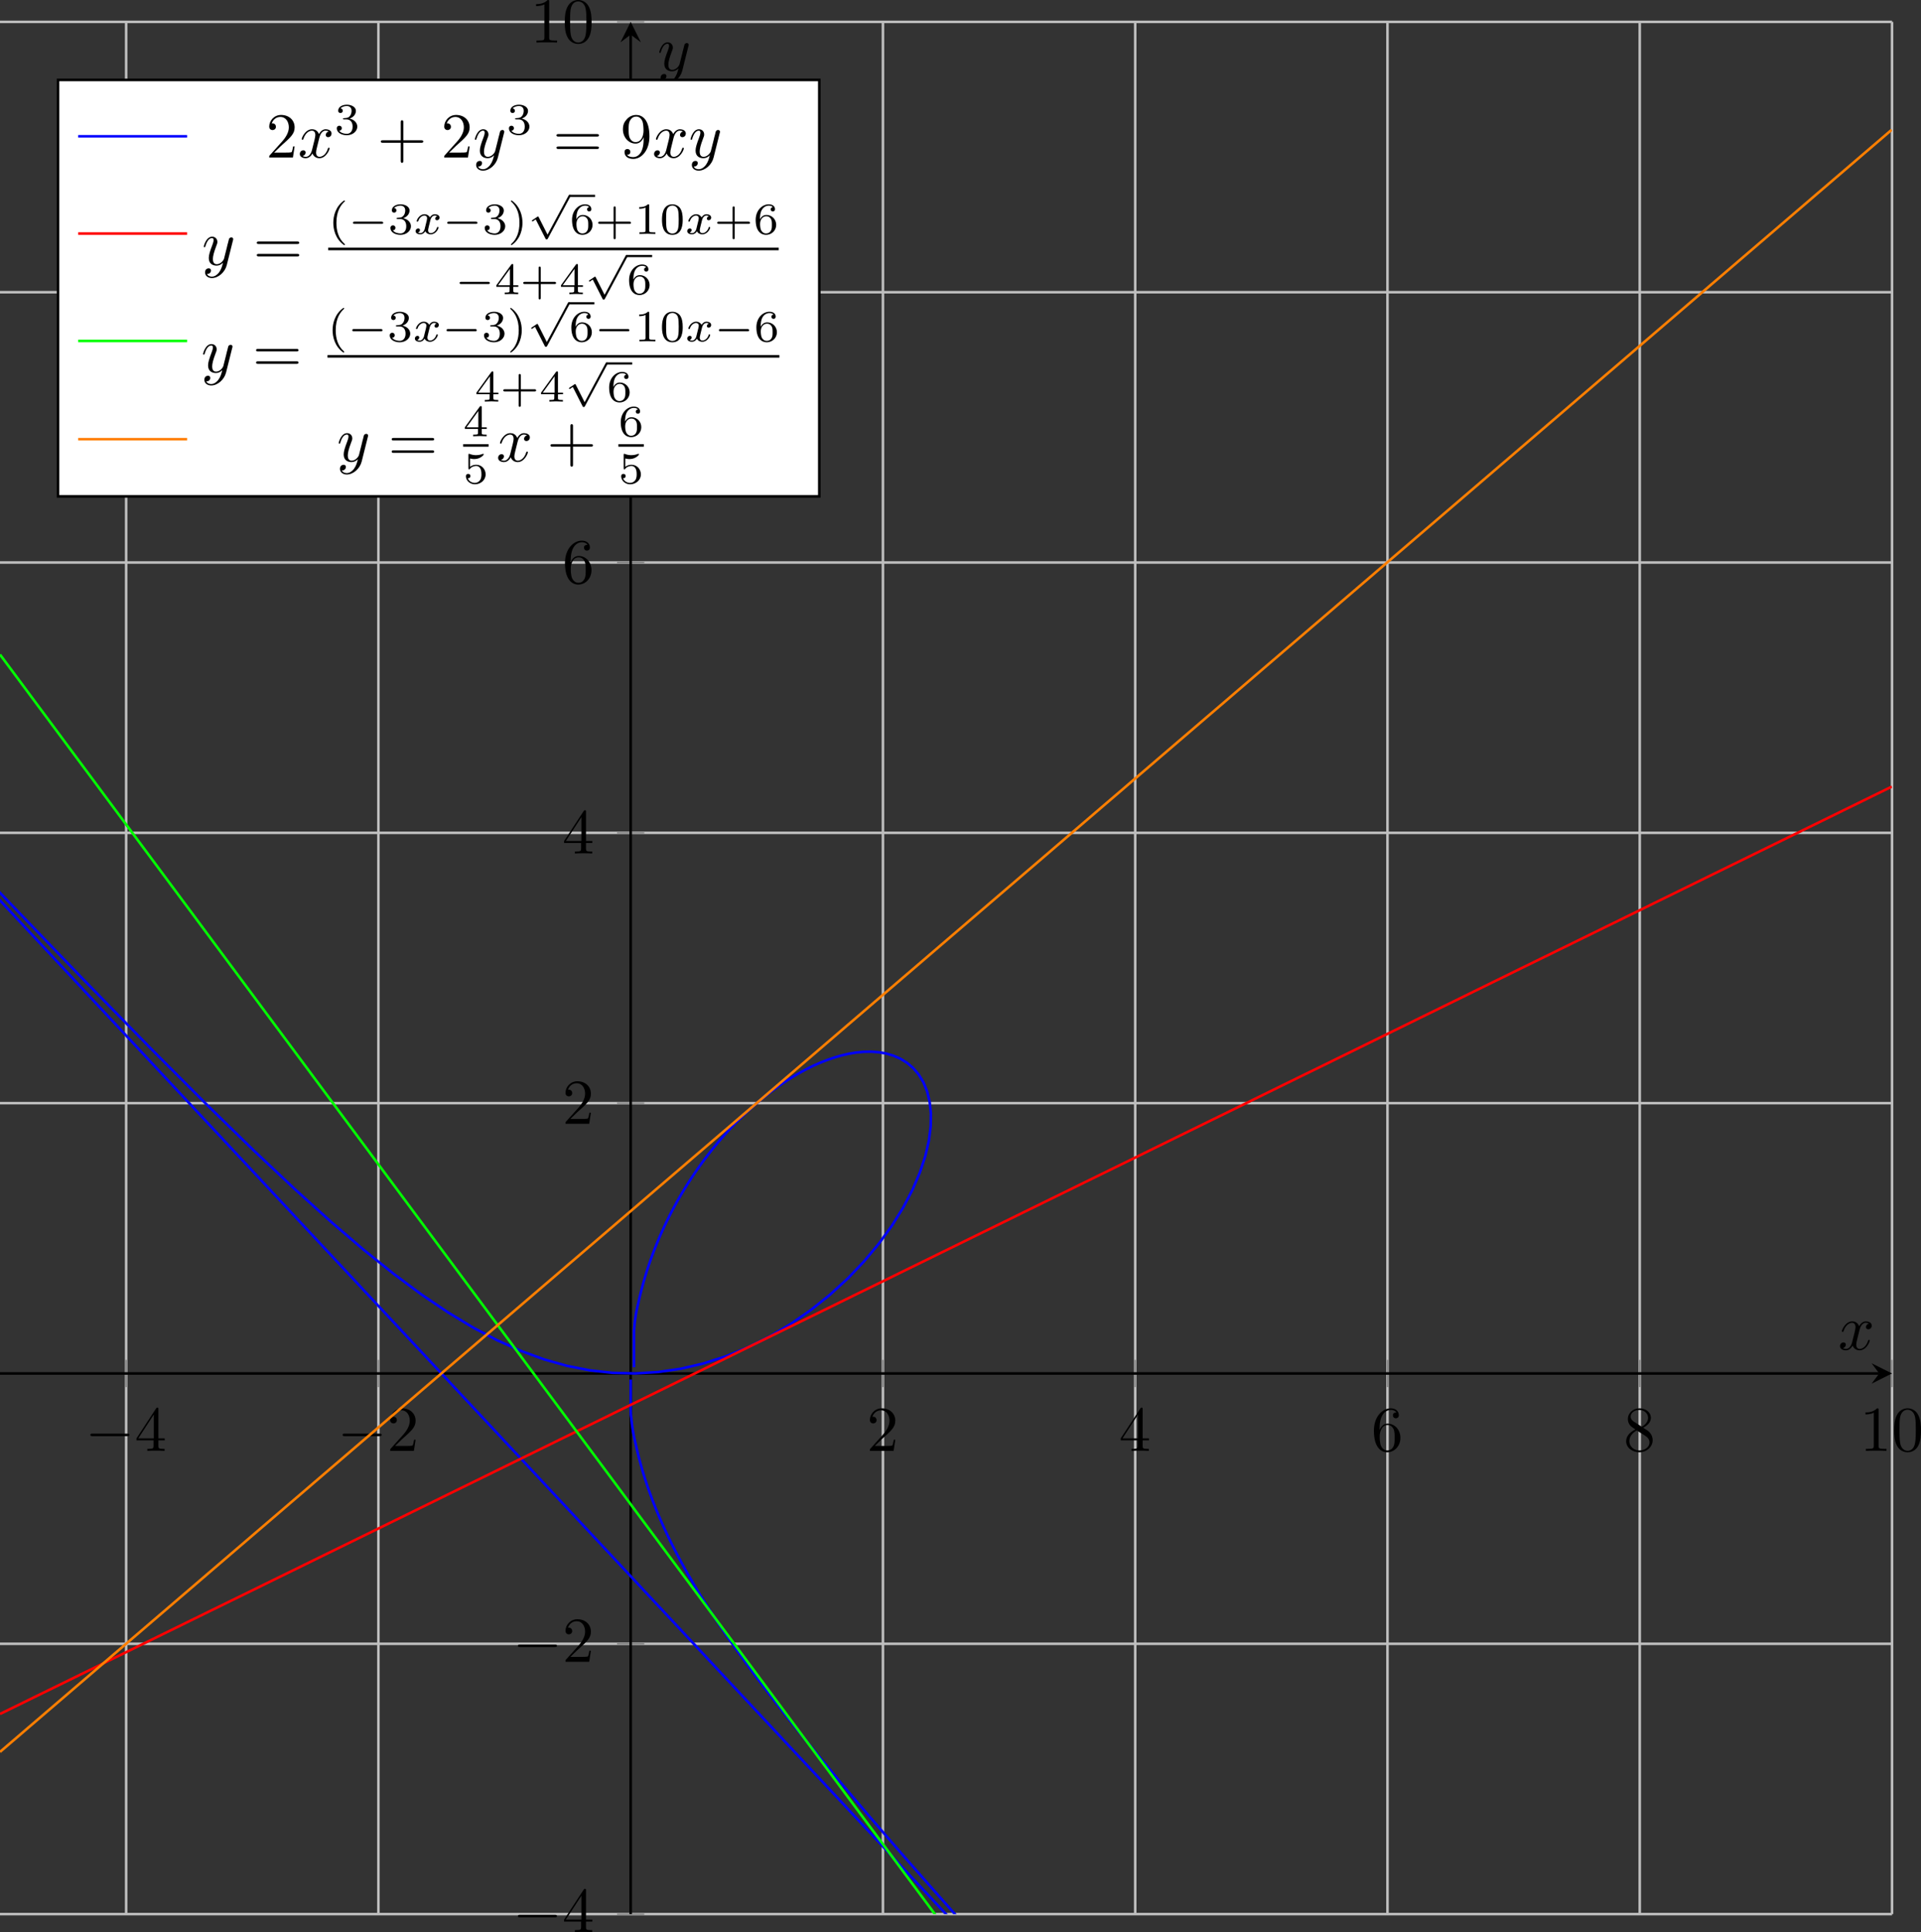 <?xml version="1.0" encoding="UTF-8" standalone="no"?>
<svg
   width="299.856pt"
   height="301.551pt"
   viewBox="0 0 299.856 301.551"
   version="1.1"
   id="svg125"
   xmlns:xlink="http://www.w3.org/1999/xlink"
   xmlns="http://www.w3.org/2000/svg"
   xmlns:svg="http://www.w3.org/2000/svg">
  <rect x="0" y="0" width="299.856" height="301.551" fill="#333333" stroke="none"/>
  <defs
     id="defs28">
    <g
       id="g24">
      <g
         id="glyph-0-0">
        <path
           d="m 6.562,-2.297 c 0.172,0 0.359,0 0.359,-0.203 0,-0.188 -0.188,-0.188 -0.359,-0.188 H 1.172 c -0.172,0 -0.344,0 -0.344,0.188 0,0.203 0.172,0.203 0.344,0.203 z m 0,0"
           id="path1" />
      </g>
      <g
         id="glyph-1-0">
        <path
           d="m 2.938,-1.641 v 0.859 c 0,0.359 -0.031,0.469 -0.766,0.469 H 1.969 V 0 C 2.375,-0.031 2.891,-0.031 3.312,-0.031 c 0.422,0 0.938,0 1.359,0.031 v -0.312 h -0.219 c -0.734,0 -0.75,-0.109 -0.75,-0.469 V -1.641 H 4.688 v -0.312 H 3.703 v -4.531 c 0,-0.203 0,-0.266 -0.172,-0.266 -0.078,0 -0.109,0 -0.188,0.125 l -3.062,4.672 v 0.312 z m 0.047,-0.312 H 0.562 l 2.422,-3.719 z m 0,0"
           id="path2" />
      </g>
      <g
         id="glyph-1-1">
        <path
           d="m 1.266,-0.766 1.062,-1.031 c 1.547,-1.375 2.141,-1.906 2.141,-2.906 0,-1.141 -0.891,-1.938 -2.109,-1.938 -1.125,0 -1.859,0.922 -1.859,1.812 0,0.547 0.5,0.547 0.531,0.547 0.172,0 0.516,-0.109 0.516,-0.531 0,-0.25 -0.188,-0.516 -0.531,-0.516 -0.078,0 -0.094,0 -0.125,0.016 0.219,-0.656 0.766,-1.016 1.344,-1.016 0.906,0 1.328,0.812 1.328,1.625 C 3.562,-3.906 3.078,-3.125 2.516,-2.5 l -1.906,2.125 C 0.5,-0.266 0.5,-0.234 0.5,0 H 4.203 L 4.469,-1.734 H 4.234 C 4.172,-1.438 4.109,-1 4,-0.844 3.938,-0.766 3.281,-0.766 3.062,-0.766 Z m 0,0"
           id="path3" />
      </g>
      <g
         id="glyph-1-2">
        <path
           d="m 1.312,-3.266 v -0.25 c 0,-2.516 1.234,-2.875 1.75,-2.875 0.234,0 0.656,0.062 0.875,0.406 -0.156,0 -0.547,0 -0.547,0.438 0,0.312 0.234,0.469 0.453,0.469 0.156,0 0.469,-0.094 0.469,-0.484 0,-0.594 -0.438,-1.078 -1.266,-1.078 -1.281,0 -2.625,1.281 -2.625,3.484 0,2.672 1.156,3.375 2.078,3.375 1.109,0 2.062,-0.938 2.062,-2.25 0,-1.266 -0.891,-2.219 -2,-2.219 -0.672,0 -1.047,0.5 -1.25,0.984 z M 2.5,-0.062 c -0.625,0 -0.922,-0.594 -0.984,-0.75 -0.188,-0.469 -0.188,-1.266 -0.188,-1.438 0,-0.781 0.328,-1.781 1.219,-1.781 0.172,0 0.625,0 0.938,0.625 0.172,0.359 0.172,0.875 0.172,1.359 0,0.484 0,0.984 -0.172,1.344 C 3.188,-0.109 2.734,-0.062 2.5,-0.062 Z m 0,0"
           id="path4" />
      </g>
      <g
         id="glyph-1-3">
        <path
           d="m 1.625,-4.562 c -0.453,-0.297 -0.5,-0.625 -0.5,-0.797 0,-0.609 0.656,-1.031 1.359,-1.031 0.719,0 1.359,0.516 1.359,1.234 0,0.578 -0.391,1.047 -0.984,1.391 z m 1.453,0.953 C 3.797,-3.984 4.281,-4.5 4.281,-5.156 c 0,-0.922 -0.875,-1.484 -1.781,-1.484 -1,0 -1.812,0.734 -1.812,1.672 0,0.172 0.016,0.625 0.438,1.094 0.109,0.109 0.484,0.359 0.734,0.531 C 1.281,-3.047 0.422,-2.5 0.422,-1.5 c 0,1.047 1.016,1.719 2.062,1.719 1.125,0 2.078,-0.828 2.078,-1.891 0,-0.359 -0.109,-0.812 -0.5,-1.234 C 3.875,-3.109 3.719,-3.203 3.078,-3.609 Z m -1,0.422 1.234,0.781 c 0.281,0.188 0.75,0.484 0.75,1.094 0,0.734 -0.75,1.25 -1.562,1.25 -0.859,0 -1.578,-0.609 -1.578,-1.438 0,-0.578 0.312,-1.219 1.156,-1.688 z m 0,0"
           id="path5" />
      </g>
      <g
         id="glyph-1-4">
        <path
           d="m 2.938,-6.375 c 0,-0.25 0,-0.266 -0.234,-0.266 C 2.078,-6 1.203,-6 0.891,-6 v 0.312 c 0.203,0 0.781,0 1.297,-0.266 v 5.172 c 0,0.359 -0.031,0.469 -0.922,0.469 h -0.312 V 0 c 0.344,-0.031 1.203,-0.031 1.609,-0.031 0.391,0 1.266,0 1.609,0.031 v -0.312 h -0.312 c -0.906,0 -0.922,-0.109 -0.922,-0.469 z m 0,0"
           id="path6" />
      </g>
      <g
         id="glyph-1-5">
        <path
           d="m 4.578,-3.188 c 0,-0.797 -0.047,-1.594 -0.391,-2.328 -0.453,-0.969 -1.281,-1.125 -1.688,-1.125 -0.609,0 -1.328,0.266 -1.75,1.188 -0.312,0.688 -0.359,1.469 -0.359,2.266 0,0.75 0.031,1.641 0.453,2.406 0.422,0.797 1.156,1 1.641,1 0.531,0 1.297,-0.203 1.734,-1.156 0.312,-0.688 0.359,-1.469 0.359,-2.25 z M 2.484,0 C 2.094,0 1.5,-0.25 1.328,-1.203 1.219,-1.797 1.219,-2.719 1.219,-3.312 c 0,-0.641 0,-1.297 0.078,-1.828 0.188,-1.188 0.938,-1.281 1.188,-1.281 0.328,0 0.984,0.188 1.172,1.172 0.109,0.562 0.109,1.312 0.109,1.938 0,0.75 0,1.422 -0.109,2.062 C 3.5,-0.297 2.938,0 2.484,0 Z m 0,0"
           id="path7" />
      </g>
      <g
         id="glyph-1-6">
        <path
           d="m 4.078,-2.297 h 2.781 C 7,-2.297 7.188,-2.297 7.188,-2.5 7.188,-2.688 7,-2.688 6.859,-2.688 h -2.781 v -2.797 c 0,-0.141 0,-0.328 -0.203,-0.328 -0.203,0 -0.203,0.188 -0.203,0.328 V -2.688 h -2.781 c -0.141,0 -0.328,0 -0.328,0.188 0,0.203 0.188,0.203 0.328,0.203 h 2.781 V 0.5 c 0,0.141 0,0.328 0.203,0.328 0.203,0 0.203,-0.188 0.203,-0.328 z m 0,0"
           id="path8" />
      </g>
      <g
         id="glyph-1-7">
        <path
           d="m 6.844,-3.266 c 0.156,0 0.344,0 0.344,-0.188 C 7.188,-3.656 7,-3.656 6.859,-3.656 h -5.969 c -0.141,0 -0.328,0 -0.328,0.203 0,0.188 0.188,0.188 0.328,0.188 z m 0.016,1.938 c 0.141,0 0.328,0 0.328,-0.203 0,-0.188 -0.188,-0.188 -0.344,-0.188 H 0.891 c -0.141,0 -0.328,0 -0.328,0.188 0,0.203 0.188,0.203 0.328,0.203 z m 0,0"
           id="path9" />
      </g>
      <g
         id="glyph-1-8">
        <path
           d="m 3.656,-3.172 v 0.328 c 0,2.328 -1.031,2.781 -1.609,2.781 -0.172,0 -0.719,-0.016 -0.984,-0.359 0.438,0 0.516,-0.281 0.516,-0.453 0,-0.312 -0.234,-0.453 -0.453,-0.453 -0.156,0 -0.453,0.078 -0.453,0.469 0,0.672 0.531,1.078 1.375,1.078 1.297,0 2.516,-1.359 2.516,-3.5 0,-2.688 -1.156,-3.359 -2.047,-3.359 -0.547,0 -1.031,0.188 -1.453,0.625 -0.422,0.453 -0.641,0.875 -0.641,1.625 0,1.234 0.875,2.219 1.984,2.219 0.609,0 1.016,-0.422 1.25,-1 z M 2.422,-2.406 c -0.156,0 -0.625,0 -0.922,-0.625 -0.188,-0.375 -0.188,-0.859 -0.188,-1.359 0,-0.531 0,-1 0.219,-1.375 0.266,-0.5 0.641,-0.625 0.984,-0.625 0.469,0 0.797,0.344 0.969,0.781 0.109,0.328 0.156,0.953 0.156,1.406 0,0.828 -0.344,1.797 -1.219,1.797 z m 0,0"
           id="path10" />
      </g>
      <g
         id="glyph-2-0">
        <path
           d="M 3.328,-3.016 C 3.391,-3.266 3.625,-4.188 4.312,-4.188 c 0.047,0 0.297,0 0.5,0.125 C 4.531,-4 4.344,-3.766 4.344,-3.516 c 0,0.156 0.109,0.344 0.375,0.344 0.219,0 0.531,-0.172 0.531,-0.578 0,-0.516 -0.578,-0.656 -0.922,-0.656 -0.578,0 -0.922,0.531 -1.047,0.75 -0.25,-0.656 -0.781,-0.75 -1.078,-0.75 -1.031,0 -1.609,1.281 -1.609,1.531 0,0.109 0.109,0.109 0.125,0.109 0.078,0 0.109,-0.031 0.125,-0.109 0.344,-1.062 1,-1.312 1.344,-1.312 0.188,0 0.531,0.094 0.531,0.672 0,0.312 -0.172,0.969 -0.531,2.375 -0.156,0.609 -0.516,1.031 -0.953,1.031 -0.062,0 -0.281,0 -0.5,-0.125 0.25,-0.062 0.469,-0.266 0.469,-0.547 0,-0.266 -0.219,-0.344 -0.359,-0.344 -0.312,0 -0.547,0.25 -0.547,0.578 0,0.453 0.484,0.656 0.922,0.656 0.672,0 1.031,-0.703 1.047,-0.75 0.125,0.359 0.484,0.75 1.078,0.75 1.031,0 1.594,-1.281 1.594,-1.531 0,-0.109 -0.078,-0.109 -0.109,-0.109 -0.094,0 -0.109,0.047 -0.141,0.109 -0.328,1.078 -1,1.312 -1.312,1.312 -0.391,0 -0.547,-0.312 -0.547,-0.656 0,-0.219 0.047,-0.438 0.156,-0.875 z m 0,0"
           id="path11" />
      </g>
      <g
         id="glyph-2-1">
        <path
           d="m 4.844,-3.797 c 0.047,-0.141 0.047,-0.156 0.047,-0.234 0,-0.172 -0.141,-0.266 -0.297,-0.266 -0.094,0 -0.25,0.062 -0.344,0.203 -0.016,0.062 -0.109,0.359 -0.141,0.547 -0.078,0.25 -0.141,0.531 -0.203,0.797 l -0.453,1.797 c -0.031,0.141 -0.469,0.844 -1.125,0.844 -0.5,0 -0.609,-0.438 -0.609,-0.812 C 1.719,-1.375 1.891,-2 2.219,-2.875 2.375,-3.281 2.422,-3.391 2.422,-3.594 c 0,-0.438 -0.312,-0.812 -0.812,-0.812 -0.953,0 -1.312,1.453 -1.312,1.531 0,0.109 0.094,0.109 0.109,0.109 0.109,0 0.109,-0.031 0.156,-0.188 0.281,-0.938 0.672,-1.234 1.016,-1.234 0.078,0 0.25,0 0.25,0.312 0,0.25 -0.109,0.516 -0.172,0.703 -0.406,1.062 -0.578,1.625 -0.578,2.094 0,0.891 0.625,1.188 1.219,1.188 0.391,0 0.719,-0.172 1,-0.453 -0.125,0.516 -0.25,1.016 -0.641,1.547 -0.266,0.328 -0.641,0.625 -1.094,0.625 -0.141,0 -0.594,-0.031 -0.766,-0.422 0.156,0 0.297,0 0.422,-0.125 C 1.328,1.203 1.422,1.062 1.422,0.875 1.422,0.562 1.156,0.531 1.062,0.531 0.828,0.531 0.5,0.688 0.5,1.172 c 0,0.5 0.438,0.875 1.062,0.875 1.016,0 2.047,-0.906 2.328,-2.031 z m 0,0"
           id="path12" />
      </g>
      <g
         id="glyph-3-0">
        <path
           d="m 1.906,-2.328 c 0.547,0 0.938,0.375 0.938,1.125 0,0.859 -0.516,1.125 -0.906,1.125 -0.281,0 -0.906,-0.078 -1.188,-0.5 0.328,0 0.406,-0.234 0.406,-0.391 0,-0.219 -0.172,-0.375 -0.391,-0.375 -0.188,0 -0.391,0.125 -0.391,0.406 0,0.656 0.719,1.078 1.562,1.078 0.969,0 1.641,-0.656 1.641,-1.344 0,-0.547 -0.438,-1.094 -1.203,-1.25 0.719,-0.266 0.984,-0.781 0.984,-1.219 0,-0.547 -0.625,-0.953 -1.406,-0.953 -0.766,0 -1.359,0.375 -1.359,0.938 0,0.234 0.156,0.359 0.359,0.359 0.219,0 0.359,-0.156 0.359,-0.344 0,-0.203 -0.141,-0.359 -0.359,-0.375 0.25,-0.297 0.719,-0.375 0.984,-0.375 0.312,0 0.75,0.156 0.75,0.75 0,0.297 -0.094,0.625 -0.281,0.828 -0.219,0.266 -0.422,0.281 -0.766,0.312 -0.172,0.016 -0.188,0.016 -0.219,0.016 -0.016,0 -0.078,0.016 -0.078,0.094 0,0.094 0.062,0.094 0.188,0.094 z m 0,0"
           id="path13" />
      </g>
      <g
         id="glyph-3-1">
        <path
           d="M 2.469,-5.219 C 1.156,-4.297 0.797,-2.812 0.797,-1.75 c 0,0.984 0.297,2.516 1.672,3.484 0.062,0 0.141,0 0.141,-0.078 0,-0.047 -0.016,-0.062 -0.062,-0.109 C 1.609,0.703 1.281,-0.469 1.281,-1.734 1.281,-3.625 2,-4.547 2.562,-5.062 2.594,-5.094 2.609,-5.109 2.609,-5.141 2.609,-5.219 2.531,-5.219 2.469,-5.219 Z m 0,0"
           id="path14" />
      </g>
      <g
         id="glyph-3-2">
        <path
           d="m 0.625,-5.219 c -0.047,0 -0.125,0 -0.125,0.078 0,0.031 0.016,0.047 0.062,0.109 0.594,0.547 1.266,1.484 1.266,3.281 0,1.453 -0.453,2.562 -1.203,3.234 -0.125,0.125 -0.125,0.125 -0.125,0.172 0,0.031 0.016,0.078 0.078,0.078 0.094,0 0.75,-0.453 1.219,-1.328 0.297,-0.578 0.5,-1.328 0.5,-2.141 C 2.297,-2.719 2,-4.25 0.625,-5.219 Z m 0,0"
           id="path15" />
      </g>
      <g
         id="glyph-3-3">
        <path
           d="m 1.047,-2.281 c 0,-0.562 0.047,-1.078 0.312,-1.516 0.234,-0.375 0.609,-0.625 1.062,-0.625 0.203,0 0.484,0.047 0.625,0.234 C 2.875,-4.172 2.719,-4.047 2.719,-3.844 c 0,0.172 0.125,0.328 0.328,0.328 0.219,0 0.344,-0.141 0.344,-0.344 0,-0.406 -0.297,-0.766 -0.984,-0.766 -1,0 -2.031,0.922 -2.031,2.422 0,1.797 0.844,2.344 1.625,2.344 0.844,0 1.578,-0.656 1.578,-1.562 0,-0.891 -0.703,-1.547 -1.516,-1.547 -0.562,0 -0.859,0.375 -1.016,0.688 z M 2,-0.078 c -0.359,0 -0.625,-0.203 -0.781,-0.516 C 1.125,-0.797 1.062,-1.156 1.062,-1.562 c 0,-0.688 0.406,-1.203 0.969,-1.203 0.312,0 0.531,0.125 0.703,0.375 0.172,0.266 0.172,0.562 0.172,0.969 0,0.391 0,0.688 -0.188,0.969 -0.156,0.234 -0.391,0.375 -0.719,0.375 z m 0,0"
           id="path16" />
      </g>
      <g
         id="glyph-3-4">
        <path
           d="m 3.219,-1.578 h 2.141 c 0.094,0 0.25,0 0.25,-0.156 0,-0.188 -0.156,-0.188 -0.25,-0.188 H 3.219 V -4.062 c 0,-0.078 0,-0.25 -0.156,-0.25 -0.172,0 -0.172,0.156 -0.172,0.25 v 2.141 H 0.75 c -0.094,0 -0.266,0 -0.266,0.172 0,0.172 0.156,0.172 0.266,0.172 H 2.891 V 0.562 c 0,0.094 0,0.266 0.156,0.266 0.172,0 0.172,-0.172 0.172,-0.266 z m 0,0"
           id="path17" />
      </g>
      <g
         id="glyph-3-5">
        <path
           d="m 2.328,-4.438 c 0,-0.188 0,-0.188 -0.203,-0.188 -0.453,0.438 -1.078,0.438 -1.359,0.438 v 0.25 c 0.156,0 0.625,0 1,-0.188 v 3.547 c 0,0.234 0,0.328 -0.688,0.328 H 0.812 V 0 c 0.125,0 0.984,-0.031 1.234,-0.031 0.219,0 1.094,0.031 1.25,0.031 V -0.25 H 3.031 c -0.703,0 -0.703,-0.094 -0.703,-0.328 z m 0,0"
           id="path18" />
      </g>
      <g
         id="glyph-3-6">
        <path
           d="M 3.594,-2.219 C 3.594,-2.984 3.5,-3.547 3.188,-4.031 2.969,-4.344 2.531,-4.625 1.984,-4.625 c -1.625,0 -1.625,1.906 -1.625,2.406 0,0.5 0,2.359 1.625,2.359 1.609,0 1.609,-1.859 1.609,-2.359 z M 1.984,-0.062 c -0.328,0 -0.75,-0.188 -0.891,-0.75 C 1,-1.219 1,-1.797 1,-2.312 1,-2.828 1,-3.359 1.094,-3.734 1.25,-4.281 1.688,-4.438 1.984,-4.438 c 0.375,0 0.734,0.234 0.859,0.641 0.109,0.375 0.125,0.875 0.125,1.484 0,0.516 0,1.031 -0.094,1.469 -0.141,0.641 -0.609,0.781 -0.891,0.781 z m 0,0"
           id="path19" />
      </g>
      <g
         id="glyph-3-7">
        <path
           d="m 3.688,-1.141 v -0.25 H 2.906 V -4.5 c 0,-0.141 0,-0.203 -0.141,-0.203 -0.094,0 -0.125,0 -0.188,0.109 l -2.312,3.203 v 0.25 h 2.062 v 0.562 c 0,0.25 0,0.328 -0.578,0.328 H 1.562 V 0 C 1.922,-0.016 2.359,-0.031 2.609,-0.031 2.875,-0.031 3.312,-0.016 3.672,0 v -0.25 h -0.188 C 2.906,-0.25 2.906,-0.328 2.906,-0.578 v -0.562 z M 2.375,-3.938 v 2.547 H 0.531 Z m 0,0"
           id="path20" />
      </g>
      <g
         id="glyph-3-8">
        <path
           d="m 1.078,-3.891 c 0.359,0.094 0.562,0.094 0.672,0.094 0.922,0 1.469,-0.625 1.469,-0.734 0,-0.078 -0.047,-0.094 -0.078,-0.094 -0.016,0 -0.031,0 -0.062,0.016 -0.172,0.062 -0.531,0.203 -1.047,0.203 -0.203,0 -0.562,-0.016 -1.016,-0.188 C 0.938,-4.625 0.922,-4.625 0.922,-4.625 c -0.094,0 -0.094,0.078 -0.094,0.188 v 2.047 c 0,0.125 0,0.203 0.109,0.203 0.062,0 0.078,0 0.141,-0.094 0.297,-0.375 0.734,-0.438 0.969,-0.438 0.422,0 0.609,0.328 0.641,0.391 0.125,0.234 0.172,0.5 0.172,0.906 0,0.203 0,0.609 -0.219,0.922 -0.172,0.25 -0.469,0.422 -0.812,0.422 -0.453,0 -0.922,-0.25 -1.094,-0.719 0.266,0.016 0.406,-0.156 0.406,-0.344 0,-0.297 -0.266,-0.344 -0.359,-0.344 0,0 -0.344,0 -0.344,0.375 0,0.625 0.578,1.25 1.406,1.25 0.891,0 1.672,-0.656 1.672,-1.547 0,-0.781 -0.594,-1.5 -1.453,-1.5 -0.312,0 -0.672,0.062 -0.984,0.328 z m 0,0"
           id="path21" />
      </g>
      <g
         id="glyph-4-0">
        <path
           d="m 5.188,-1.578 c 0.109,0 0.281,0 0.281,-0.156 0,-0.188 -0.172,-0.188 -0.281,-0.188 H 1.031 c -0.109,0 -0.281,0 -0.281,0.172 0,0.172 0.156,0.172 0.281,0.172 z m 0,0"
           id="path22" />
      </g>
      <g
         id="glyph-4-1">
        <path
           d="M 3.094,5.875 1.719,3.156 C 1.688,3.094 1.672,3.047 1.609,3.047 c -0.031,0 -0.047,0 -0.109,0.047 l -0.75,0.5 C 0.656,3.656 0.656,3.688 0.656,3.719 0.656,3.75 0.688,3.812 0.75,3.812 c 0.031,0 0.047,0 0.141,-0.062 C 0.969,3.688 1.156,3.547 1.25,3.5 L 2.781,6.516 C 2.828,6.609 2.844,6.625 2.938,6.625 3,6.625 3.078,6.625 3.141,6.5 l 3.5,-6.531 c 0.062,-0.094 0.062,-0.094 0.062,-0.141 0,-0.109 -0.094,-0.172 -0.172,-0.172 -0.094,0 -0.141,0.062 -0.172,0.156 z m 0,0"
           id="path23" />
      </g>
      <g
         id="glyph-5-0">
        <path
           d="M 1.734,-0.734 C 1.672,-0.5 1.438,-0.125 1.078,-0.125 c -0.016,0 -0.234,0 -0.375,-0.094 0.281,-0.094 0.312,-0.344 0.312,-0.391 0,-0.156 -0.125,-0.25 -0.281,-0.25 -0.203,0 -0.406,0.156 -0.406,0.422 0,0.344 0.391,0.5 0.734,0.5 0.328,0 0.609,-0.188 0.781,-0.484 C 2.016,-0.062 2.391,0.062 2.672,0.062 c 0.812,0 1.234,-0.859 1.234,-1.062 0,-0.094 -0.094,-0.094 -0.109,-0.094 -0.109,0 -0.109,0.047 -0.141,0.125 -0.141,0.484 -0.562,0.844 -0.953,0.844 -0.281,0 -0.422,-0.188 -0.422,-0.453 0,-0.188 0.172,-0.812 0.359,-1.594 C 2.781,-2.703 3.094,-2.875 3.328,-2.875 c 0.016,0 0.219,0 0.375,0.094 -0.219,0.062 -0.312,0.266 -0.312,0.391 0,0.141 0.125,0.25 0.281,0.25 0.156,0 0.391,-0.125 0.391,-0.422 0,-0.391 -0.453,-0.516 -0.719,-0.516 -0.359,0 -0.641,0.234 -0.781,0.5 -0.125,-0.281 -0.453,-0.5 -0.844,-0.5 C 0.938,-3.078 0.5,-2.219 0.5,-2 c 0,0.078 0.094,0.078 0.109,0.078 0.094,0 0.094,-0.016 0.141,-0.109 C 0.922,-2.578 1.359,-2.875 1.703,-2.875 1.938,-2.875 2.125,-2.75 2.125,-2.422 2.125,-2.281 2.031,-1.938 1.969,-1.688 Z m 0,0"
           id="path24" />
      </g>
    </g>
    <clipPath
       id="clip-0">
      <path
         clip-rule="nonzero"
         d="M 0.246,6.516 H 295.578 V 301.844 H 0.246 Z m 0,0"
         id="path25" />
    </clipPath>
    <clipPath
       id="clip-1">
      <path
         clip-rule="nonzero"
         d="M 0.246,120 H 295.578 V 277 H 0.246 Z m 0,0"
         id="path26" />
    </clipPath>
    <clipPath
       id="clip-2">
      <path
         clip-rule="nonzero"
         d="M 0.246,99 H 295.578 V 301.844 H 0.246 Z m 0,0"
         id="path27" />
    </clipPath>
    <clipPath
       id="clip-3">
      <path
         clip-rule="nonzero"
         d="M 0.246,17 H 295.578 V 283 H 0.246 Z m 0,0"
         id="path28" />
    </clipPath>
  </defs>
  <path
     fill="none"
     stroke-width="0.399"
     stroke-linecap="butt"
     stroke-linejoin="miter"
     stroke="#bfbfbf"
     stroke-opacity="1"
     stroke-miterlimit="10"
     d="M 19.691,298.743 V 3.415 m 39.375,295.328 V 3.415 M 137.82,298.743 V 3.415 M 177.199,298.743 V 3.415 M 216.578,298.743 V 3.415 m 39.375,295.328 V 3.415 M 295.332,298.743 V 3.415"
     id="path29" />
  <path
     fill="none"
     stroke-width="0.399"
     stroke-linecap="butt"
     stroke-linejoin="miter"
     stroke="#bfbfbf"
     stroke-opacity="1"
     stroke-miterlimit="10"
     d="M 5.9999993e-6,298.743 H 295.332 M 5.9999993e-6,256.556 H 295.332 M 5.9999993e-6,172.173 H 295.332 M 5.9999993e-6,129.986 H 295.332 M 5.9999993e-6,87.794 H 295.332 M 5.9999993e-6,45.607 H 295.332 M 5.9999993e-6,3.415 H 295.332"
     id="path30" />
  <path
     fill="none"
     stroke-width="0.199"
     stroke-linecap="butt"
     stroke-linejoin="miter"
     stroke="#7f7f7f"
     stroke-opacity="1"
     stroke-miterlimit="10"
     d="m 19.691,216.489 v -4.25 m 39.375,4.25 v -4.25 m 78.754,4.25 v -4.25 m 39.379,4.25 v -4.25 m 39.379,4.25 v -4.25 m 39.375,4.25 v -4.25 m 39.379,4.25 v -4.25"
     id="path31" />
  <path
     fill="none"
     stroke-width="0.199"
     stroke-linecap="butt"
     stroke-linejoin="miter"
     stroke="#7f7f7f"
     stroke-opacity="1"
     stroke-miterlimit="10"
     d="m 96.32,298.743 h 4.25 m -4.25,-42.188 h 4.25 m -4.25,-84.383 h 4.25 m -4.25,-42.188 h 4.25 M 96.32,87.794 h 4.25 m -4.25,-42.188 h 4.25 M 96.32,3.415 h 4.25"
     id="path32" />
  <path
     fill="none"
     stroke-width="0.399"
     stroke-linecap="butt"
     stroke-linejoin="miter"
     stroke="#000000"
     stroke-opacity="1"
     stroke-miterlimit="10"
     d="M 5.9999993e-6,214.364 H 293.34"
     id="path33" />
  <path
     fill-rule="nonzero"
     fill="#000000"
     fill-opacity="1"
     d="m 295.332,214.364 -3.188,-1.594 1.195,1.594 -1.195,1.594"
     id="path34" />
  <path
     fill="none"
     stroke-width="0.399"
     stroke-linecap="butt"
     stroke-linejoin="miter"
     stroke="#000000"
     stroke-opacity="1"
     stroke-miterlimit="10"
     d="M 98.445,298.743 V 5.407"
     id="path35" />
  <path
     fill-rule="nonzero"
     fill="#000000"
     fill-opacity="1"
     d="m 98.445,3.415 -1.594,3.188 1.594,-1.195 1.594,1.195"
     id="path36" />
  <g
     fill="#000000"
     fill-opacity="1"
     id="g36"
     transform="translate(-0.246,-3.1)">
    <use
       xlink:href="#glyph-0-0"
       x="13.523"
       y="229.542"
       id="use36" />
  </g>
  <g
     fill="#000000"
     fill-opacity="1"
     id="g37"
     transform="translate(-0.246,-3.1)">
    <use
       xlink:href="#glyph-1-0"
       x="21.271"
       y="229.542"
       id="use37" />
  </g>
  <g
     fill="#000000"
     fill-opacity="1"
     id="g38"
     transform="translate(-0.246,-3.1)">
    <use
       xlink:href="#glyph-0-0"
       x="52.899"
       y="229.542"
       id="use38" />
  </g>
  <g
     fill="#000000"
     fill-opacity="1"
     id="g39"
     transform="translate(-0.246,-3.1)">
    <use
       xlink:href="#glyph-1-1"
       x="60.648"
       y="229.542"
       id="use39" />
  </g>
  <g
     fill="#000000"
     fill-opacity="1"
     id="g40"
     transform="translate(-0.246,-3.1)">
    <use
       xlink:href="#glyph-1-1"
       x="135.527"
       y="229.542"
       id="use40" />
  </g>
  <g
     fill="#000000"
     fill-opacity="1"
     id="g41"
     transform="translate(-0.246,-3.1)">
    <use
       xlink:href="#glyph-1-0"
       x="174.904"
       y="229.542"
       id="use41" />
  </g>
  <g
     fill="#000000"
     fill-opacity="1"
     id="g42"
     transform="translate(-0.246,-3.1)">
    <use
       xlink:href="#glyph-1-2"
       x="214.281"
       y="229.542"
       id="use42" />
  </g>
  <g
     fill="#000000"
     fill-opacity="1"
     id="g43"
     transform="translate(-0.246,-3.1)">
    <use
       xlink:href="#glyph-1-3"
       x="253.657"
       y="229.542"
       id="use43" />
  </g>
  <g
     fill="#000000"
     fill-opacity="1"
     id="g45"
     transform="translate(-0.246,-3.1)">
    <use
       xlink:href="#glyph-1-4"
       x="290.543"
       y="229.542"
       id="use44" />
    <use
       xlink:href="#glyph-1-5"
       x="295.524"
       y="229.542"
       id="use45" />
  </g>
  <g
     fill="#000000"
     fill-opacity="1"
     id="g46"
     transform="translate(-0.246,-3.1)">
    <use
       xlink:href="#glyph-0-0"
       x="80.266"
       y="304.651"
       id="use46" />
  </g>
  <g
     fill="#000000"
     fill-opacity="1"
     id="g47"
     transform="translate(-0.246,-3.1)">
    <use
       xlink:href="#glyph-1-0"
       x="88.014"
       y="304.651"
       id="use47" />
  </g>
  <g
     fill="#000000"
     fill-opacity="1"
     id="g48"
     transform="translate(-0.246,-3.1)">
    <use
       xlink:href="#glyph-0-0"
       x="80.266"
       y="262.462"
       id="use48" />
  </g>
  <g
     fill="#000000"
     fill-opacity="1"
     id="g49"
     transform="translate(-0.246,-3.1)">
    <use
       xlink:href="#glyph-1-1"
       x="88.014"
       y="262.462"
       id="use49" />
  </g>
  <g
     fill="#000000"
     fill-opacity="1"
     id="g50"
     transform="translate(-0.246,-3.1)">
    <use
       xlink:href="#glyph-1-1"
       x="88.014"
       y="178.498"
       id="use50" />
  </g>
  <g
     fill="#000000"
     fill-opacity="1"
     id="g51"
     transform="translate(-0.246,-3.1)">
    <use
       xlink:href="#glyph-1-0"
       x="88.014"
       y="136.309"
       id="use51" />
  </g>
  <g
     fill="#000000"
     fill-opacity="1"
     id="g52"
     transform="translate(-0.246,-3.1)">
    <use
       xlink:href="#glyph-1-2"
       x="88.014"
       y="94.12"
       id="use52" />
  </g>
  <g
     fill="#000000"
     fill-opacity="1"
     id="g53"
     transform="translate(-0.246,-3.1)">
    <use
       xlink:href="#glyph-1-3"
       x="88.014"
       y="51.93"
       id="use53" />
  </g>
  <g
     fill="#000000"
     fill-opacity="1"
     id="g55"
     transform="translate(-0.246,-3.1)">
    <use
       xlink:href="#glyph-1-4"
       x="83.033"
       y="9.741"
       id="use54" />
    <use
       xlink:href="#glyph-1-5"
       x="88.014"
       y="9.741"
       id="use55" />
  </g>
  <g
     clip-path="url(#clip-0)"
     id="g56"
     transform="translate(-0.246,-3.1)">
    <path
       fill="none"
       stroke-width="0.399"
       stroke-linecap="butt"
       stroke-linejoin="miter"
       stroke="#0000ff"
       stroke-opacity="1"
       stroke-miterlimit="10"
       d="m 3821.706,1010.237 v -0.078 0 -0.176 0 -0.156 0 -0.137 0 -0.125 0 -0.117 0 -0.109 0 -0.102 0 -0.098 0 -0.094 0 -0.086 0 -0.086 0 -0.078 0 -0.078 0 -0.074 0 -0.074 0 -0.07 0 -0.07 0 -0.07 0 -0.062 0 -0.066 0 -0.058 0 -0.058 0 -0.058 0 -0.058 0 -0.058 -0.01 -0.051 0 -0.055 0 -0.055 -0.01 -0.047 0 -0.055 0 -0.051 0 -0.047 -0.01 -0.047 0 -0.051 0 -0.043 -0.01 -0.043 -0.01 -0.047 -0.01 -0.039 -0.01 -0.039 -0.01 -0.043 -0.01 -0.043 -0.01 -0.035 -0.01 -0.039 -0.01 -0.039 0 -0.043 -0.01 -0.039 -0.01 -0.035 -0.01 -0.031 -0.01 -0.043 -0.012 -0.035 -0.01 -0.027 -0.01 -0.035 -0.012 -0.035 -0.01 -0.031 -0.01 -0.039 -0.01 -0.031 -0.01 -0.031 -0.012 -0.027 -0.012 -0.031 -0.01 -0.031 -0.012 -0.031 -0.012 -0.019 -0.012 -0.035 -0.01 -0.024 -0.012 -0.035 -0.012 -0.019 -0.012 -0.023 -0.012 -0.035 -0.012 -0.024 -0.012 -0.027 -0.012 -0.023 -0.012 -0.027 -0.012 -0.023 -0.016 -0.012 -0.012 -0.027 -0.012 -0.027 -0.012 -0.027 -0.012 -0.016 -0.012 -0.027 -0.016 -0.012 -0.016 -0.027 -0.012 -0.016 -0.016 -0.027 -0.016 -0.012 -0.016 -0.016 -0.016 -0.027 -0.016 -0.016 -0.016 -0.016 -0.012 -0.016 -0.016 -0.016 -0.016 -0.031 l 0.01,-0.031 v -0.016 -0.019 -0.016 -0.016 -0.016 -0.016 -0.016 -0.02 -0.016 -0.016 -0.016 -0.02 -0.016 -0.016 -0.02 -0.016 -0.019 l 0.01,-0.031 v -0.019 -0.019 -0.016 -0.019 -0.016 l 0.01,-0.039 v -0.016 l 0.01,-0.039 v -0.016 -0.019 -0.019 l 0.01,-0.039 v -0.019 l 0.01,-0.039 v -0.019 l 0.01,-0.039 v -0.019 l 0.01,-0.039 v -0.019 l 0.01,-0.039 v -0.023 l 0.01,-0.039 v -0.023 -0.02 -0.019 -0.023 -0.02 -0.023 -0.019 l 0.01,-0.047 v -0.019 -0.024 -0.023 -0.019 l 0.012,-0.07 v -0.024 l 0.031,-0.188 v -0.027 -0.024 l 0.01,-0.047 v -0.027 -0.023 -0.027 -0.023 l 0.01,-0.055 v -0.023 l 0.01,-0.055 0.01,-0.024 0.027,-0.191 v -0.031 l 0.01,-0.027 0.01,-0.055 v -0.031 -0.027 l 0.01,-0.031 v -0.027 -0.031 -0.027 l 0.01,-0.031 0.01,-0.062 v -0.027 l 0.01,-0.031 0.01,-0.062 0.01,-0.031 v -0.035 l 0.01,-0.031 v -0.031 l 0.01,-0.031 v -0.035 -0.031 l 0.01,-0.035 v -0.031 l 0.01,-0.035 v -0.035 l 0.01,-0.035 0.01,-0.031 v -0.035 l 0.01,-0.035 v -0.035 l 0.01,-0.039 0.01,-0.035 v -0.035 l 0.01,-0.035 0.01,-0.039 0.01,-0.035 v -0.039 l 0.01,-0.039 0.01,-0.035 0.024,-0.117 v -0.039 l 0.016,-0.078 0.01,-0.043 0.01,-0.039 0.01,-0.043 0.01,-0.039 0.01,-0.043 0.012,-0.039 0.031,-0.172 0.01,-0.047 0.012,-0.043 0.01,-0.043 0.01,-0.047 0.012,-0.043 0.01,-0.047 0.012,-0.047 0.016,-0.094 0.023,-0.094 0.01,-0.051 0.012,-0.047 0.01,-0.051 0.012,-0.047 0.023,-0.102 0.01,-0.051 0.012,-0.051 0.012,-0.055 0.012,-0.051 0.012,-0.055 0.012,-0.051 0.035,-0.164 0.016,-0.059 0.023,-0.109 0.012,-0.059 0.016,-0.059 0.012,-0.059 0.016,-0.059 0.012,-0.059 0.016,-0.062 0.016,-0.059 0.012,-0.062 0.062,-0.25 0.078,-0.332 0.02,-0.07 0.016,-0.066 0.02,-0.07 0.016,-0.07 0.02,-0.07 0.016,-0.074 0.019,-0.074 0.02,-0.07 0.019,-0.078 0.039,-0.148 0.02,-0.078 0.023,-0.078 0.019,-0.078 0.024,-0.082 0.019,-0.082 0.024,-0.078 0.023,-0.086 0.023,-0.082 0.07,-0.258 0.023,-0.09 0.027,-0.086 0.023,-0.094 0.027,-0.09 0.082,-0.281 0.055,-0.195 0.031,-0.098 0.027,-0.098 0.031,-0.102 0.031,-0.105 0.031,-0.102 0.031,-0.105 0.035,-0.109 0.035,-0.105 0.031,-0.109 0.07,-0.227 0.039,-0.113 0.035,-0.117 0.039,-0.117 0.078,-0.242 0.043,-0.125 0.039,-0.125 0.043,-0.125 0.043,-0.129 0.047,-0.133 0.043,-0.133 0.047,-0.133 0.047,-0.137 0.051,-0.141 0.047,-0.141 0.055,-0.145 0.051,-0.145 0.055,-0.148 0.109,-0.305 0.059,-0.156 0.117,-0.32 0.062,-0.164 0.062,-0.168 0.066,-0.168 0.066,-0.172 0.066,-0.18 0.07,-0.18 0.074,-0.18 0.148,-0.375 0.078,-0.195 0.082,-0.195 0.082,-0.199 0.172,-0.414 0.09,-0.211 0.188,-0.438 0.098,-0.227 0.102,-0.23 0.105,-0.234 0.105,-0.242 0.109,-0.246 0.113,-0.25 0.121,-0.254 0.121,-0.266 0.125,-0.266 0.129,-0.273 0.133,-0.281 0.141,-0.289 0.141,-0.293 0.148,-0.301 0.152,-0.309 0.16,-0.316 0.164,-0.324 0.168,-0.336 0.18,-0.34 0.184,-0.352 0.188,-0.359 0.199,-0.371 0.203,-0.379 0.215,-0.395 0.219,-0.402 0.23,-0.414 0.242,-0.426 0.25,-0.441 0.262,-0.453 0.273,-0.469 0.281,-0.484 0.297,-0.5 0.312,-0.516 0.324,-0.535 0.34,-0.555 0.359,-0.574 0.375,-0.594 0.395,-0.617 0.41,-0.641 0.438,-0.668 0.457,-0.695 0.484,-0.723 0.512,-0.754 0.539,-0.789 0.57,-0.824 0.606,-0.867 0.644,-0.906 0.684,-0.949 0.731,-1.004 0.777,-1.055 0.832,-1.121 0.891,-1.176 0.953,-1.254 1.027,-1.328 1.109,-1.422 1.203,-1.52 1.301,-1.625 1.414,-1.75 1.547,-1.891 1.695,-2.051 1.863,-2.23 2.062,-2.441 2.293,-2.688 2.562,-2.977 2.883,-3.316 3.266,-3.723 3.734,-4.219 4.309,-4.832 5.027,-5.594 5.941,-6.57 7.133,-7.84 8.73,-9.539 10.938,-11.891 14.105,-15.277 18.91,-20.406 26.695,-28.73 40.605,-43.645 69.359,-74.387 L 4229.025,542.776 4735.944,-0.001 -8.125e-4,5074.202 3203.671,1641.741 l 282.484,-302.594 105.863,-113.324 55.648,-59.465 34.465,-36.715 23.566,-24.973 17.238,-18.129 13.25,-13.773 10.586,-10.84 8.73,-8.75 7.387,-7.207 6.41,-6.035 5.664,-5.113 5.106,-4.367 4.676,-3.75 4.348,-3.227 4.106,-2.766 3.914,-2.363 3.781,-1.996 3.684,-1.648 3.617,-1.324 3.582,-1.008 3.555,-0.699 3.551,-0.391 3.543,-0.09 3.547,0.215 3.539,0.516 3.527,0.82 3.5,1.117 3.453,1.406 3.379,1.684 3.277,1.941 3.148,2.18 2.988,2.383 2.793,2.555 2.566,2.688 2.312,2.773 2.043,2.816 1.75,2.816 1.449,2.77 1.145,2.684 0.848,2.558 0.555,2.406 0.285,2.231 0.031,2.035 -0.199,1.832 -0.399,1.617 -0.578,1.41 -0.731,1.203 -0.855,1.004 -0.953,0.816 -1.039,0.641 -1.094,0.48 -1.137,0.336 -1.164,0.199 -1.18,0.086 -1.18,-0.023 -1.176,-0.113 -1.16,-0.195 -1.145,-0.266 -1.117,-0.324 -1.086,-0.375 -1.059,-0.414 -1.027,-0.453 -0.988,-0.484 -0.957,-0.508 -0.922,-0.527 -0.887,-0.543 -0.855,-0.551 -0.82,-0.559 -0.785,-0.562 -0.754,-0.57 -0.723,-0.566 -0.691,-0.566 -0.664,-0.562 -0.637,-0.562 -0.613,-0.555 -0.582,-0.547 -0.559,-0.543 -0.539,-0.535 -0.512,-0.527 -0.496,-0.519 -0.473,-0.508 -0.453,-0.504 -0.434,-0.492 -0.418,-0.484 -0.398,-0.476 -0.387,-0.465 -0.367,-0.457 -0.355,-0.449 -0.34,-0.438 -0.328,-0.43 -0.316,-0.422 -0.301,-0.414 -0.293,-0.406 -0.281,-0.395 -0.27,-0.391 -0.262,-0.379 -0.492,-0.738 -0.234,-0.359 -0.223,-0.352 -0.219,-0.344 -0.211,-0.336 -0.199,-0.328 -0.195,-0.324 -0.192,-0.316 -0.183,-0.309 -0.176,-0.305 -0.172,-0.301 -0.164,-0.289 -0.16,-0.289 -0.152,-0.281 -0.152,-0.273 -0.144,-0.27 -0.141,-0.266 -0.137,-0.262 -0.133,-0.254 -0.129,-0.25 -0.125,-0.246 -0.117,-0.242 -0.234,-0.469 -0.109,-0.227 -0.105,-0.227 -0.105,-0.219 -0.102,-0.215 -0.098,-0.215 -0.098,-0.207 -0.094,-0.203 -0.09,-0.203 -0.086,-0.199 -0.172,-0.383 -0.082,-0.188 -0.078,-0.188 -0.078,-0.18 -0.074,-0.18 -0.074,-0.176 -0.141,-0.344 -0.066,-0.168 -0.066,-0.164 -0.066,-0.16 -0.062,-0.16 -0.062,-0.156 -0.059,-0.156 -0.117,-0.305 -0.055,-0.145 -0.055,-0.148 -0.055,-0.141 -0.102,-0.281 -0.051,-0.137 -0.047,-0.137 -0.047,-0.133 -0.094,-0.258 -0.043,-0.129 -0.047,-0.125 -0.039,-0.125 -0.086,-0.242 -0.117,-0.352 -0.035,-0.113 -0.039,-0.113 -0.105,-0.328 -0.035,-0.105 -0.062,-0.211 -0.035,-0.102 -0.031,-0.102 -0.027,-0.102 -0.062,-0.195 -0.027,-0.094 -0.027,-0.098 -0.031,-0.094 -0.027,-0.094 -0.027,-0.09 -0.023,-0.09 -0.027,-0.09 -0.023,-0.09 -0.027,-0.086 -0.047,-0.172 -0.023,-0.082 -0.024,-0.086 -0.047,-0.164 -0.02,-0.078 -0.023,-0.082 -0.024,-0.078 -0.019,-0.074 -0.039,-0.156 -0.059,-0.223 -0.02,-0.07 -0.019,-0.074 -0.019,-0.07 -0.016,-0.07 -0.019,-0.07 -0.016,-0.066 -0.019,-0.07 -0.047,-0.199 -0.02,-0.066 -0.016,-0.062 -0.016,-0.066 -0.016,-0.062 -0.012,-0.062 -0.016,-0.062 -0.016,-0.059 -0.016,-0.062 -0.012,-0.059 -0.016,-0.062 -0.016,-0.059 -0.023,-0.117 -0.016,-0.055 -0.012,-0.059 -0.012,-0.055 -0.016,-0.055 -0.012,-0.059 -0.012,-0.055 -0.012,-0.051 -0.023,-0.109 -0.023,-0.102 -0.012,-0.055 -0.023,-0.102 -0.01,-0.051 -0.012,-0.047 -0.012,-0.051 -0.012,-0.047 -0.01,-0.051 -0.012,-0.047 -0.01,-0.047 -0.012,-0.047 -0.01,-0.047 -0.012,-0.047 -0.01,-0.047 -0.012,-0.047 -0.01,-0.043 -0.01,-0.047 -0.012,-0.043 -0.031,-0.172 -0.012,-0.043 -0.016,-0.086 -0.01,-0.039 -0.01,-0.043 -0.01,-0.039 -0.01,-0.043 -0.047,-0.234 v -0.039 l -0.01,-0.035 -0.016,-0.078 -0.01,-0.035 v -0.039 l -0.016,-0.07 v -0.035 l -0.016,-0.07 v -0.035 l -0.01,-0.035 v -0.035 l -0.01,-0.035 v -0.035 l -0.01,-0.031 -0.01,-0.035 v -0.031 -0.035 l -0.01,-0.031 v -0.031 l -0.01,-0.035 v -0.031 l -0.01,-0.031 -0.01,-0.062 -0.01,-0.031 -0.01,-0.062 -0.01,-0.031 v -0.027 -0.031 l -0.01,-0.031 v -0.027 -0.031 -0.027 -0.031 l -0.01,-0.027 v -0.027 -0.031 l -0.012,-0.082 -0.01,-0.027 -0.023,-0.164 v -0.023 l -0.01,-0.055 v -0.023 -0.027 -0.023 -0.027 -0.023 -0.027 l -0.01,-0.047 v -0.027 l -0.016,-0.094 v -0.027 -0.023 -0.023 -0.024 -0.019 l -0.016,-0.094 v -0.024 -0.019 l -0.01,-0.047 v -0.019 -0.024 -0.019 -0.023 -0.02 -0.023 -0.019 -0.024 -0.019 -0.019 -0.024 l -0.01,-0.039 v -0.02 l -0.01,-0.039 v -0.024 l -0.01,-0.039 v -0.02 l -0.01,-0.039 v -0.019 -0.02 -0.016 -0.019 l -0.01,-0.039 v -0.019 -0.016 -0.019 -0.019 -0.016 -0.02 -0.019 -0.016 -0.02 -0.016 -0.019 -0.016 -0.02 -0.016 -0.019 -0.016 -0.016 -0.019 -0.016 -0.016 -0.019 -0.016 -0.016 -0.016 -0.016 -0.019 -0.016 -0.016 -0.016 -0.016 -0.016 -0.016 -0.016 -0.016 -0.016 -0.016 -0.016 -0.031 -0.016 -0.016 -0.012 -0.016 -0.016 -0.016 -0.016 -0.027 -0.016 -0.012 -0.016 -0.016 -0.012 -0.031 -0.012 -0.016 -0.012 -0.027 -0.016 -0.012 -0.016 -0.027 -0.012 -0.027 -0.012 -0.012 -0.016 -0.023 -0.016 -0.024 -0.016 -0.023 -0.012 -0.024 -0.016 -0.023 -0.012 -0.023 -0.012 -0.024 -0.012 -0.023 -0.012 -0.024 -0.012 -0.035 -0.012 -0.023 -0.01 -0.035 -0.012 -0.019 -0.012 -0.031 -0.012 -0.031 -0.012 -0.031 -0.012 -0.027 -0.012 -0.031 -0.01 -0.031 -0.01 -0.031 -0.01 -0.031 -0.01 -0.039 -0.01 -0.027 -0.012 -0.035 -0.01 -0.035 -0.012 -0.031 -0.012 -0.031 -0.012 -0.031 -0.01 -0.043 -0.01 -0.031 -0.01 -0.039 -0.01 -0.039 -0.01 -0.039 -0.01 -0.043 -0.01 -0.043 -0.01 -0.035 -0.01 -0.047 -0.01 -0.039 -0.01 -0.047 0 -0.047 0 -0.043 -0.01 -0.047 -0.01 -0.047 -0.01 -0.043 -0.01 -0.047 -0.01 -0.047 -0.01 -0.051 0 -0.051 0 -0.055 0 -0.059 0 -0.055 0 -0.059 0 -0.059 0 -0.062 0 -0.062 0 -0.067 0 -0.062 0 -0.066 0 -0.07 0 -0.07 0 -0.074 0 -0.078 0 -0.078 0 -0.086 0 -0.086 0 -0.09 0 -0.09 0 -0.102 0 -0.102 0 -0.105 0 -0.113 0 -0.125 0 -0.141 0 -0.152 0 -0.176 0 -0.078"
       transform="matrix(1,0,0,-1,-3723.007,1228.651)"
       id="path55" />
  </g>
  <g
     clip-path="url(#clip-1)"
     id="g57"
     transform="translate(-0.246,-3.1)">
    <path
       fill="none"
       stroke-width="0.399"
       stroke-linecap="butt"
       stroke-linejoin="miter"
       stroke="#ff0000"
       stroke-opacity="1"
       stroke-miterlimit="10"
       d="m 3723.253,958.042 4.453,2.18 1.484,0.73 5.938,2.906 1.484,0.73 1.484,0.727 1.48,0.727 7.422,3.633 1.484,0.73 2.969,1.453 1.484,0.73 1.484,0.727 1.48,0.727 8.906,4.359 1.484,0.73 4.453,2.18 1.48,0.727 1.484,0.73 8.906,4.359 1.484,0.73 2.969,1.453 1.48,0.727 2.969,1.453 1.484,0.73 7.422,3.633 1.484,0.73 1.484,0.727 1.48,0.727 4.453,2.18 1.484,0.731 7.422,3.633 1.484,0.731 1.48,0.727 5.938,2.906 1.484,0.73 7.422,3.633 1.484,0.731 1.48,0.727 5.938,2.906 1.484,0.731 7.422,3.633 1.48,0.727 1.484,0.73 5.938,2.906 1.484,0.731 4.453,2.18 1.48,0.727 2.969,1.453 1.484,0.731 7.422,3.633 1.484,0.731 2.969,1.453 1.48,0.727 2.969,1.453 1.484,0.731 7.422,3.633 1.484,0.731 1.484,0.727 1.48,0.727 1.484,0.727 1.484,0.731 1.484,0.723 1.484,0.727 1.484,0.731 5.938,2.906 1.484,0.731 1.48,0.727 1.484,0.727 1.484,0.731 1.484,0.723 1.484,0.73 1.484,0.723 2.969,1.453 1.484,0.731 2.969,1.453 1.484,0.731 1.48,0.723 1.484,0.731 2.969,1.453 1.484,0.731 1.484,0.727 1.484,0.723 1.484,0.731 2.969,1.453 1.484,0.731 1.48,0.723 1.484,0.731 2.969,1.453 1.484,0.731 2.969,1.453 1.484,0.723 1.484,0.73 1.484,0.723 1.48,0.731 2.969,1.453 1.484,0.731 1.484,0.723 1.484,0.731 2.969,1.453 1.484,0.731 4.453,2.18 1.48,0.727 1.484,0.727 1.484,0.731 1.484,0.723 1.484,0.731 2.969,1.453 1.484,0.731 4.453,2.18 1.48,0.727 5.938,2.906 1.484,0.731 2.969,1.453 1.484,0.73 1.484,0.723 1.484,0.731"
       transform="matrix(1,0,0,-1,-3723.007,1228.651)"
       id="path56" />
  </g>
  <g
     clip-path="url(#clip-2)"
     id="g58"
     transform="translate(-0.246,-3.1)">
    <path
       fill="none"
       stroke-width="0.399"
       stroke-linecap="butt"
       stroke-linejoin="miter"
       stroke="#00ff00"
       stroke-opacity="1"
       stroke-miterlimit="10"
       d="m 3723.253,1123.393 1.484,-1.996 4.453,-6 1.484,-1.996 5.938,-8 1.484,-1.996 1.48,-2 4.453,-6 1.484,-1.996 5.938,-8 1.484,-1.996 1.484,-2 1.48,-2 2.969,-4 1.484,-1.996 5.938,-8 1.484,-1.996 2.969,-4 1.48,-2 1.484,-2 1.484,-1.996 4.453,-6 1.484,-1.996 5.938,-8 1.48,-1.996 5.938,-8 1.484,-1.996 5.938,-8 1.484,-1.996 1.48,-2 2.969,-4 1.484,-1.996 5.938,-8 1.484,-1.996 2.969,-4 1.48,-2 1.484,-2 1.484,-1.996 5.938,-8 1.484,-1.996 4.453,-6 1.484,-1.996 1.48,-2 4.453,-6 1.484,-1.996 5.938,-8 1.484,-1.996 1.484,-2 1.48,-2 2.969,-4 1.484,-1.996 5.938,-8 1.484,-1.996 1.484,-2 1.48,-2 2.969,-4 1.484,-1.996 4.453,-6 1.484,-1.996 5.938,-8 1.48,-1.996 5.938,-8 1.484,-1.996 5.938,-8 1.484,-1.996 1.48,-2 4.453,-6 1.484,-1.996 4.453,-6 1.484,-1.996 2.969,-4 1.48,-2 1.484,-1.996 5.938,-8 1.484,-1.996 1.484,-2.004 1.484,-1.996 4.453,-6 1.48,-1.996 1.484,-2 1.484,-1.996 8.906,-12 1.484,-1.996 1.484,-2 1.48,-2 1.484,-2 1.484,-1.996 2.969,-4 1.484,-2.004 1.484,-1.992 2.969,-4 1.484,-1.996 1.48,-2.004 2.969,-4 1.484,-1.996 1.484,-2 1.484,-1.996 2.969,-4 1.484,-2.004 1.484,-1.996 2.969,-4 1.48,-2 1.484,-1.996 2.969,-4 1.484,-1.996 4.453,-6 1.484,-1.996 1.484,-2.004 1.484,-1.996 1.48,-2 2.969,-4 1.484,-1.996 5.938,-8 1.484,-1.996 1.484,-2 1.484,-1.996"
       transform="matrix(1,0,0,-1,-3723.007,1228.651)"
       id="path57" />
  </g>
  <g
     clip-path="url(#clip-3)"
     id="g59"
     transform="translate(-0.246,-3.1)">
    <path
       fill="none"
       stroke-width="0.399"
       stroke-linecap="butt"
       stroke-linejoin="miter"
       stroke="#ff7f00"
       stroke-opacity="1"
       stroke-miterlimit="10"
       d="m 3723.253,952.12 1.484,1.273 1.484,1.27 1.484,1.277 1.484,1.27 1.484,1.273 1.484,1.27 2.969,2.547 1.484,1.27 1.484,1.273 1.48,1.273 2.969,2.539 1.484,1.277 1.484,1.27 1.484,1.273 1.484,1.27 2.969,2.547 1.484,1.27 1.484,1.273 1.48,1.273 1.484,1.27 2.969,2.547 1.484,1.27 1.484,1.273 1.484,1.27 4.453,3.82 1.484,1.27 1.48,1.273 1.484,1.27 1.484,1.273 1.484,1.27 1.484,1.273 1.484,1.27 2.969,2.547 1.484,1.27 2.969,2.547 1.48,1.27 2.969,2.547 1.484,1.27 1.484,1.273 1.484,1.27 2.969,2.547 1.484,1.27 2.969,2.547 1.48,1.27 2.969,2.547 1.484,1.27 1.484,1.273 1.484,1.27 2.969,2.547 1.484,1.27 2.969,2.547 1.48,1.27 2.969,2.547 1.484,1.27 1.484,1.273 1.484,1.27 2.969,2.547 1.484,1.27 2.969,2.547 1.484,1.27 1.48,1.273 1.484,1.273 1.484,1.27 1.484,1.273 1.484,1.27 2.969,2.547 1.484,1.27 2.969,2.547 1.484,1.27 1.48,1.273 1.484,1.27 2.969,2.547 1.484,1.27 2.969,2.547 1.484,1.27 2.969,2.547 1.48,1.27 1.484,1.274 1.484,1.27 1.484,1.273 1.484,1.27 2.969,2.547 1.484,1.27 2.969,2.547 1.484,1.27 1.484,1.273 1.48,1.274 1.484,1.27 1.484,1.273 1.484,1.27 2.969,2.547 2.969,2.539 1.484,1.277 1.484,1.274 1.484,1.27 1.48,1.274 1.484,1.27 1.484,1.273 1.484,1.27 2.969,2.547 2.969,2.539 1.484,1.277 1.484,1.27 1.484,1.273 1.48,1.273 1.484,1.27 1.484,1.273 1.484,1.27 2.969,2.547 2.969,2.539 1.484,1.277 1.484,1.27 1.484,1.273 1.484,1.27 1.48,1.274 1.484,1.273 1.484,1.27 2.969,2.547 1.484,1.27 2.969,2.547 1.484,1.27 2.969,2.547 1.48,1.27 2.969,2.547 1.484,1.27 1.484,1.273 1.484,1.27 2.969,2.547 1.484,1.27 1.484,1.274 1.48,1.273 1.484,1.27 2.969,2.547 1.484,1.27 1.484,1.274 1.484,1.27 2.969,2.547 1.484,1.27 2.969,2.547 1.48,1.27 1.484,1.27 1.484,1.277 1.484,1.27 2.969,2.547 1.484,1.27 1.484,1.274 1.484,1.27 2.969,2.547 1.48,1.27 1.484,1.27 1.484,1.277 1.484,1.27 1.484,1.274 1.484,1.27 2.969,2.547 1.484,1.27 2.969,2.547"
       transform="matrix(1,0,0,-1,-3723.007,1228.651)"
       id="path58" />
  </g>
  <g
     fill="#000000"
     fill-opacity="1"
     id="g60"
     transform="translate(-0.246,-3.1)">
    <use
       xlink:href="#glyph-2-0"
       x="287.162"
       y="213.744"
       id="use59" />
  </g>
  <g
     fill="#000000"
     fill-opacity="1"
     id="g61"
     transform="translate(-0.246,-3.1)">
    <use
       xlink:href="#glyph-2-1"
       x="102.854"
       y="14.118"
       id="use60" />
  </g>
  <path
     fill-rule="nonzero"
     fill="#ffffff"
     fill-opacity="1"
     stroke-width="0.399"
     stroke-linecap="butt"
     stroke-linejoin="miter"
     stroke="#000000"
     stroke-opacity="1"
     stroke-miterlimit="10"
     d="M 9.059,77.474 H 127.887 v -65 H 9.059 Z m 0,0"
     id="path61" />
  <path
     fill="none"
     stroke-width="0.399"
     stroke-linecap="butt"
     stroke-linejoin="miter"
     stroke="#0000ff"
     stroke-opacity="1"
     stroke-miterlimit="10"
     d="M 12.199,21.275 H 29.207"
     id="path62" />
  <g
     fill="#000000"
     fill-opacity="1"
     id="g62"
     transform="translate(-0.246,-3.1)">
    <use
       xlink:href="#glyph-1-1"
       x="41.767"
       y="27.684"
       id="use62" />
  </g>
  <g
     fill="#000000"
     fill-opacity="1"
     id="g63"
     transform="translate(-0.246,-3.1)">
    <use
       xlink:href="#glyph-2-0"
       x="46.749"
       y="27.684"
       id="use63" />
  </g>
  <g
     fill="#000000"
     fill-opacity="1"
     id="g64"
     transform="translate(-0.246,-3.1)">
    <use
       xlink:href="#glyph-3-0"
       x="52.443"
       y="24.069"
       id="use64" />
  </g>
  <g
     fill="#000000"
     fill-opacity="1"
     id="g65"
     transform="translate(-0.246,-3.1)">
    <use
       xlink:href="#glyph-1-6"
       x="59.126"
       y="27.684"
       id="use65" />
  </g>
  <g
     fill="#000000"
     fill-opacity="1"
     id="g66"
     transform="translate(-0.246,-3.1)">
    <use
       xlink:href="#glyph-1-1"
       x="69.087"
       y="27.684"
       id="use66" />
  </g>
  <g
     fill="#000000"
     fill-opacity="1"
     id="g67"
     transform="translate(-0.246,-3.1)">
    <use
       xlink:href="#glyph-2-1"
       x="74.07"
       y="27.684"
       id="use67" />
  </g>
  <g
     fill="#000000"
     fill-opacity="1"
     id="g68"
     transform="translate(-0.246,-3.1)">
    <use
       xlink:href="#glyph-3-0"
       x="79.312"
       y="24.069"
       id="use68" />
  </g>
  <g
     fill="#000000"
     fill-opacity="1"
     id="g69"
     transform="translate(-0.246,-3.1)">
    <use
       xlink:href="#glyph-1-7"
       x="86.548"
       y="27.684"
       id="use69" />
  </g>
  <g
     fill="#000000"
     fill-opacity="1"
     id="g70"
     transform="translate(-0.246,-3.1)">
    <use
       xlink:href="#glyph-1-8"
       x="97.057"
       y="27.684"
       id="use70" />
  </g>
  <g
     fill="#000000"
     fill-opacity="1"
     id="g72"
     transform="translate(-0.246,-3.1)">
    <use
       xlink:href="#glyph-2-0"
       x="102.046"
       y="27.684"
       id="use71" />
    <use
       xlink:href="#glyph-2-1"
       x="107.74"
       y="27.684"
       id="use72" />
  </g>
  <path
     fill="none"
     stroke-width="0.399"
     stroke-linecap="butt"
     stroke-linejoin="miter"
     stroke="#ff0000"
     stroke-opacity="1"
     stroke-miterlimit="10"
     d="M 12.199,36.454 H 29.207"
     id="path72" />
  <g
     fill="#000000"
     fill-opacity="1"
     id="g73"
     transform="translate(-0.246,-3.1)">
    <use
       xlink:href="#glyph-2-1"
       x="31.756"
       y="44.449"
       id="use73" />
  </g>
  <g
     fill="#000000"
     fill-opacity="1"
     id="g74"
     transform="translate(-0.246,-3.1)">
    <use
       xlink:href="#glyph-1-7"
       x="39.766"
       y="44.449"
       id="use74" />
  </g>
  <g
     fill="#000000"
     fill-opacity="1"
     id="g75"
     transform="translate(-0.246,-3.1)">
    <use
       xlink:href="#glyph-3-1"
       x="51.477"
       y="39.617"
       id="use75" />
  </g>
  <g
     fill="#000000"
     fill-opacity="1"
     id="g76"
     transform="translate(-0.246,-3.1)">
    <use
       xlink:href="#glyph-4-0"
       x="54.591"
       y="39.617"
       id="use76" />
  </g>
  <g
     fill="#000000"
     fill-opacity="1"
     id="g77"
     transform="translate(-0.246,-3.1)">
    <use
       xlink:href="#glyph-3-0"
       x="60.817"
       y="39.617"
       id="use77" />
  </g>
  <g
     fill="#000000"
     fill-opacity="1"
     id="g78"
     transform="translate(-0.246,-3.1)">
    <use
       xlink:href="#glyph-5-0"
       x="64.789"
       y="39.617"
       id="use78" />
  </g>
  <g
     fill="#000000"
     fill-opacity="1"
     id="g79"
     transform="translate(-0.246,-3.1)">
    <use
       xlink:href="#glyph-4-0"
       x="69.306"
       y="39.617"
       id="use79" />
  </g>
  <g
     fill="#000000"
     fill-opacity="1"
     id="g81"
     transform="translate(-0.246,-3.1)">
    <use
       xlink:href="#glyph-3-0"
       x="75.533"
       y="39.617"
       id="use80" />
    <use
       xlink:href="#glyph-3-2"
       x="79.504"
       y="39.617"
       id="use81" />
  </g>
  <g
     fill="#000000"
     fill-opacity="1"
     id="g82"
     transform="translate(-0.246,-3.1)">
    <use
       xlink:href="#glyph-4-1"
       x="82.618"
       y="33.841"
       id="use82" />
  </g>
  <path
     fill="none"
     stroke-width="0.339"
     stroke-linecap="butt"
     stroke-linejoin="miter"
     stroke="#000000"
     stroke-opacity="1"
     stroke-miterlimit="10"
     d="m 88.914,30.572 h 3.973"
     id="path82" />
  <g
     fill="#000000"
     fill-opacity="1"
     id="g86"
     transform="translate(-0.246,-3.1)">
    <use
       xlink:href="#glyph-3-3"
       x="89.162"
       y="39.617"
       id="use83" />
    <use
       xlink:href="#glyph-3-4"
       x="93.133"
       y="39.617"
       id="use84" />
    <use
       xlink:href="#glyph-3-5"
       x="99.249"
       y="39.617"
       id="use85" />
    <use
       xlink:href="#glyph-3-6"
       x="103.22"
       y="39.617"
       id="use86" />
  </g>
  <g
     fill="#000000"
     fill-opacity="1"
     id="g87"
     transform="translate(-0.246,-3.1)">
    <use
       xlink:href="#glyph-5-0"
       x="107.192"
       y="39.617"
       id="use87" />
  </g>
  <g
     fill="#000000"
     fill-opacity="1"
     id="g89"
     transform="translate(-0.246,-3.1)">
    <use
       xlink:href="#glyph-3-4"
       x="111.71"
       y="39.617"
       id="use88" />
    <use
       xlink:href="#glyph-3-3"
       x="117.826"
       y="39.617"
       id="use89" />
  </g>
  <path
     fill="none"
     stroke-width="0.398"
     stroke-linecap="butt"
     stroke-linejoin="miter"
     stroke="#000000"
     stroke-opacity="1"
     stroke-miterlimit="10"
     d="M 51.23,38.857 H 121.551"
     id="path89" />
  <g
     fill="#000000"
     fill-opacity="1"
     id="g90"
     transform="translate(-0.246,-3.1)">
    <use
       xlink:href="#glyph-4-0"
       x="71.237"
       y="49.01"
       id="use90" />
  </g>
  <g
     fill="#000000"
     fill-opacity="1"
     id="g93"
     transform="translate(-0.246,-3.1)">
    <use
       xlink:href="#glyph-3-7"
       x="77.463"
       y="49.01"
       id="use91" />
    <use
       xlink:href="#glyph-3-4"
       x="81.434"
       y="49.01"
       id="use92" />
    <use
       xlink:href="#glyph-3-7"
       x="87.55"
       y="49.01"
       id="use93" />
  </g>
  <g
     fill="#000000"
     fill-opacity="1"
     id="g94"
     transform="translate(-0.246,-3.1)">
    <use
       xlink:href="#glyph-4-1"
       x="91.522"
       y="43.234"
       id="use94" />
  </g>
  <path
     fill="none"
     stroke-width="0.339"
     stroke-linecap="butt"
     stroke-linejoin="miter"
     stroke="#000000"
     stroke-opacity="1"
     stroke-miterlimit="10"
     d="m 97.82,39.962 h 3.973"
     id="path94" />
  <g
     fill="#000000"
     fill-opacity="1"
     id="g95"
     transform="translate(-0.246,-3.1)">
    <use
       xlink:href="#glyph-3-3"
       x="98.067"
       y="49.01"
       id="use95" />
  </g>
  <path
     fill="none"
     stroke-width="0.399"
     stroke-linecap="butt"
     stroke-linejoin="miter"
     stroke="#00ff00"
     stroke-opacity="1"
     stroke-miterlimit="10"
     d="M 12.199,53.216 H 29.207"
     id="path95" />
  <g
     fill="#000000"
     fill-opacity="1"
     id="g96"
     transform="translate(-0.246,-3.1)">
    <use
       xlink:href="#glyph-2-1"
       x="31.646"
       y="61.214"
       id="use96" />
  </g>
  <g
     fill="#000000"
     fill-opacity="1"
     id="g97"
     transform="translate(-0.246,-3.1)">
    <use
       xlink:href="#glyph-1-7"
       x="39.655"
       y="61.214"
       id="use97" />
  </g>
  <g
     fill="#000000"
     fill-opacity="1"
     id="g98"
     transform="translate(-0.246,-3.1)">
    <use
       xlink:href="#glyph-3-1"
       x="51.367"
       y="56.382"
       id="use98" />
  </g>
  <g
     fill="#000000"
     fill-opacity="1"
     id="g99"
     transform="translate(-0.246,-3.1)">
    <use
       xlink:href="#glyph-4-0"
       x="54.48"
       y="56.382"
       id="use99" />
  </g>
  <g
     fill="#000000"
     fill-opacity="1"
     id="g100"
     transform="translate(-0.246,-3.1)">
    <use
       xlink:href="#glyph-3-0"
       x="60.707"
       y="56.382"
       id="use100" />
  </g>
  <g
     fill="#000000"
     fill-opacity="1"
     id="g101"
     transform="translate(-0.246,-3.1)">
    <use
       xlink:href="#glyph-5-0"
       x="64.678"
       y="56.382"
       id="use101" />
  </g>
  <g
     fill="#000000"
     fill-opacity="1"
     id="g102"
     transform="translate(-0.246,-3.1)">
    <use
       xlink:href="#glyph-4-0"
       x="69.196"
       y="56.382"
       id="use102" />
  </g>
  <g
     fill="#000000"
     fill-opacity="1"
     id="g104"
     transform="translate(-0.246,-3.1)">
    <use
       xlink:href="#glyph-3-0"
       x="75.422"
       y="56.382"
       id="use103" />
    <use
       xlink:href="#glyph-3-2"
       x="79.393"
       y="56.382"
       id="use104" />
  </g>
  <g
     fill="#000000"
     fill-opacity="1"
     id="g105"
     transform="translate(-0.246,-3.1)">
    <use
       xlink:href="#glyph-4-1"
       x="82.507"
       y="50.606"
       id="use105" />
  </g>
  <path
     fill="none"
     stroke-width="0.339"
     stroke-linecap="butt"
     stroke-linejoin="miter"
     stroke="#000000"
     stroke-opacity="1"
     stroke-miterlimit="10"
     d="m 88.805,47.337 h 3.973"
     id="path105" />
  <g
     fill="#000000"
     fill-opacity="1"
     id="g106"
     transform="translate(-0.246,-3.1)">
    <use
       xlink:href="#glyph-3-3"
       x="89.052"
       y="56.382"
       id="use106" />
  </g>
  <g
     fill="#000000"
     fill-opacity="1"
     id="g107"
     transform="translate(-0.246,-3.1)">
    <use
       xlink:href="#glyph-4-0"
       x="93.023"
       y="56.382"
       id="use107" />
  </g>
  <g
     fill="#000000"
     fill-opacity="1"
     id="g109"
     transform="translate(-0.246,-3.1)">
    <use
       xlink:href="#glyph-3-5"
       x="99.25"
       y="56.382"
       id="use108" />
    <use
       xlink:href="#glyph-3-6"
       x="103.221"
       y="56.382"
       id="use109" />
  </g>
  <g
     fill="#000000"
     fill-opacity="1"
     id="g110"
     transform="translate(-0.246,-3.1)">
    <use
       xlink:href="#glyph-5-0"
       x="107.192"
       y="56.382"
       id="use110" />
  </g>
  <g
     fill="#000000"
     fill-opacity="1"
     id="g111"
     transform="translate(-0.246,-3.1)">
    <use
       xlink:href="#glyph-4-0"
       x="111.71"
       y="56.382"
       id="use111" />
  </g>
  <g
     fill="#000000"
     fill-opacity="1"
     id="g112"
     transform="translate(-0.246,-3.1)">
    <use
       xlink:href="#glyph-3-3"
       x="117.937"
       y="56.382"
       id="use112" />
  </g>
  <path
     fill="none"
     stroke-width="0.398"
     stroke-linecap="butt"
     stroke-linejoin="miter"
     stroke="#000000"
     stroke-opacity="1"
     stroke-miterlimit="10"
     d="M 51.121,55.622 H 121.66"
     id="path112" />
  <g
     fill="#000000"
     fill-opacity="1"
     id="g115"
     transform="translate(-0.246,-3.1)">
    <use
       xlink:href="#glyph-3-7"
       x="74.35"
       y="65.775"
       id="use113" />
    <use
       xlink:href="#glyph-3-4"
       x="78.321"
       y="65.775"
       id="use114" />
    <use
       xlink:href="#glyph-3-7"
       x="84.437"
       y="65.775"
       id="use115" />
  </g>
  <g
     fill="#000000"
     fill-opacity="1"
     id="g116"
     transform="translate(-0.246,-3.1)">
    <use
       xlink:href="#glyph-4-1"
       x="88.408"
       y="59.999"
       id="use116" />
  </g>
  <path
     fill="none"
     stroke-width="0.339"
     stroke-linecap="butt"
     stroke-linejoin="miter"
     stroke="#000000"
     stroke-opacity="1"
     stroke-miterlimit="10"
     d="m 94.707,56.728 h 3.973"
     id="path116" />
  <g
     fill="#000000"
     fill-opacity="1"
     id="g117"
     transform="translate(-0.246,-3.1)">
    <use
       xlink:href="#glyph-3-3"
       x="94.953"
       y="65.775"
       id="use117" />
  </g>
  <path
     fill="none"
     stroke-width="0.399"
     stroke-linecap="butt"
     stroke-linejoin="miter"
     stroke="#ff7f00"
     stroke-opacity="1"
     stroke-miterlimit="10"
     d="M 12.199,68.548 H 29.207"
     id="path117" />
  <g
     fill="#000000"
     fill-opacity="1"
     id="g118"
     transform="translate(-0.246,-3.1)">
    <use
       xlink:href="#glyph-2-1"
       x="52.814"
       y="75.11"
       id="use118" />
  </g>
  <g
     fill="#000000"
     fill-opacity="1"
     id="g119"
     transform="translate(-0.246,-3.1)">
    <use
       xlink:href="#glyph-1-7"
       x="60.824"
       y="75.11"
       id="use119" />
  </g>
  <g
     fill="#000000"
     fill-opacity="1"
     id="g120"
     transform="translate(-0.246,-3.1)">
    <use
       xlink:href="#glyph-3-7"
       x="72.535"
       y="71.188"
       id="use120" />
  </g>
  <path
     fill="none"
     stroke-width="0.398"
     stroke-linecap="butt"
     stroke-linejoin="miter"
     stroke="#000000"
     stroke-opacity="1"
     stroke-miterlimit="10"
     d="m 72.289,69.521 h 3.973"
     id="path120" />
  <g
     fill="#000000"
     fill-opacity="1"
     id="g121"
     transform="translate(-0.246,-3.1)">
    <use
       xlink:href="#glyph-3-8"
       x="72.535"
       y="78.546"
       id="use121" />
  </g>
  <g
     fill="#000000"
     fill-opacity="1"
     id="g122"
     transform="translate(-0.246,-3.1)">
    <use
       xlink:href="#glyph-2-0"
       x="77.702"
       y="75.11"
       id="use122" />
  </g>
  <g
     fill="#000000"
     fill-opacity="1"
     id="g123"
     transform="translate(-0.246,-3.1)">
    <use
       xlink:href="#glyph-1-6"
       x="85.61"
       y="75.11"
       id="use123" />
  </g>
  <g
     fill="#000000"
     fill-opacity="1"
     id="g124"
     transform="translate(-0.246,-3.1)">
    <use
       xlink:href="#glyph-3-3"
       x="96.768"
       y="71.188"
       id="use124" />
  </g>
  <path
     fill="none"
     stroke-width="0.398"
     stroke-linecap="butt"
     stroke-linejoin="miter"
     stroke="#000000"
     stroke-opacity="1"
     stroke-miterlimit="10"
     d="m 96.523,69.521 h 3.969"
     id="path124" />
  <g
     fill="#000000"
     fill-opacity="1"
     id="g125"
     transform="translate(-0.246,-3.1)">
    <use
       xlink:href="#glyph-3-8"
       x="96.768"
       y="78.546"
       id="use125" />
  </g>
</svg>
